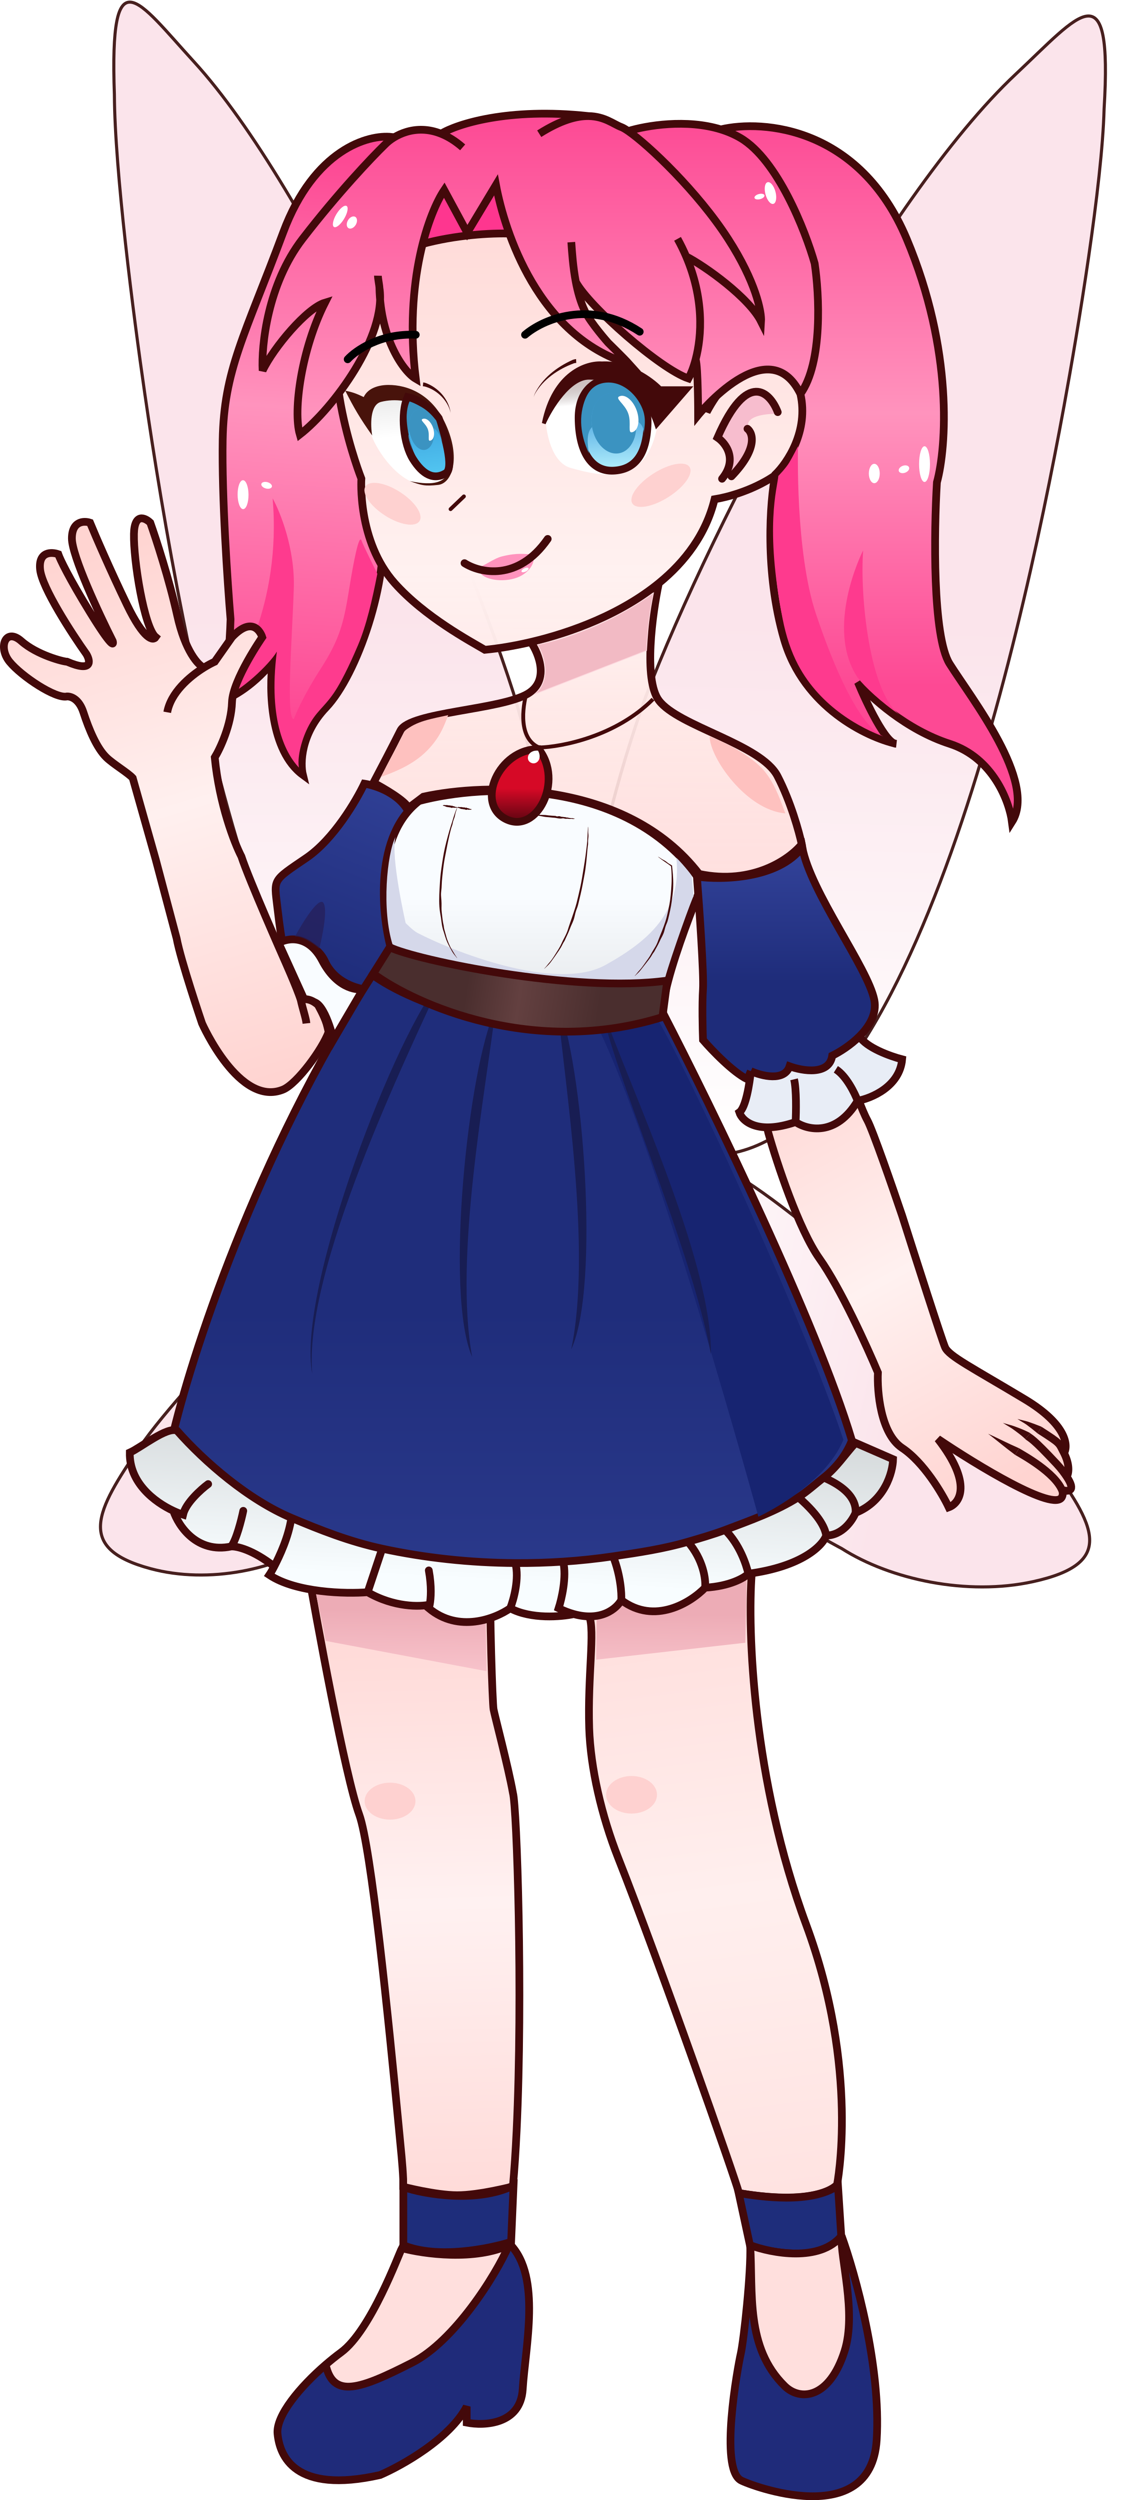 <svg width="1459" height="3234" viewBox="0 0 1459 3234" fill="none" xmlns="http://www.w3.org/2000/svg">
<path d="M251.147 79.9C400.95 243.588 589.875 663.237 664.74 896.463C720.317 1081.53 798.411 1459.72 592.313 1485.94C356.893 1508.02 234.493 833.806 187.238 507.717C172.717 407.512 148.513 220.145 148.083 122.521C141.62 -59.737 177.902 -0.134 251.147 79.9Z" fill="url(#paint0_linear_2699_384)" stroke="#471F1E" stroke-width="4"/>
<path d="M181.163 1871.46C241.074 1784.43 448.54 1575.77 546.978 1512.13C579.216 1491.29 656.948 1469.61 676.457 1618.59C686.735 1697.07 674.401 1756.79 638.077 1801.14C638.077 1801.14 577.897 1873.92 536.447 1910.24C491.459 1949.66 416.834 1991.44 416.834 1991.44C359.684 2030.31 270.393 2049.4 194.651 2028.98C98.291 2003.02 123.552 1955.15 181.163 1871.46Z" fill="url(#paint1_linear_2699_384)" stroke="#471F1E" stroke-width="4"/>
<path d="M1315.01 95.86C1144.1 255.95 924.087 671.015 835.499 902.41C769.484 1086.12 674.247 1462.36 904.115 1493.48C1166.85 1521.16 1317.83 849.997 1377.5 525.102C1395.83 425.264 1426.82 238.515 1429.35 140.922C1440.39 -41.142 1398.58 17.585 1315.01 95.86Z" fill="url(#paint2_linear_2699_384)" stroke="#471F1E" stroke-width="4"/>
<path d="M1355.7 1888.69C1290.55 1800.26 1062.97 1586.71 954.254 1520.74C918.648 1499.14 832.198 1475.62 807.263 1624.1C794.128 1702.32 806.665 1762.32 846.346 1807.53C846.346 1807.53 912.103 1881.72 957.683 1919.02C1007.15 1959.5 1089.71 2003.05 1089.71 2003.05C1152.79 2043.26 1252.21 2064.47 1337.32 2045.86C1445.6 2022.19 1418.36 1973.74 1355.7 1888.69Z" fill="url(#paint3_linear_2699_384)" stroke="#471F1E" stroke-width="4"/>
<path d="M366.639 300.602C406.76 193.089 477.129 173.525 507.298 177.182L525.321 354.279C512 436.559 487.238 616.008 494.76 675.563C504.164 750.006 462.632 872.642 421.884 915.349C389.285 949.515 388.45 987.573 392.106 1002.33C349.478 970.986 348.224 891.841 352.926 856.186C325.342 890.352 294.938 904.901 283.184 907.905C293.527 890.352 297.68 829.282 298.464 800.941C294.546 754.055 287.023 642.102 288.277 569.382C289.844 478.483 316.487 434.992 366.639 300.602Z" fill="url(#paint4_linear_2699_384)" stroke="#43090A" stroke-width="10"/>
<g filter="url(#filter0_f_2699_384)">
<path d="M352.926 644.597C364.837 783.14 305.518 874.98 290.629 900.84C311.003 894.571 348.225 860.092 358.412 842.852C346.658 934.535 371.342 976.459 387.014 992.915C384.806 981.875 388.973 960.003 398.376 941.196C408.833 920.282 418.924 915.682 432.072 896.53C444.787 878.008 458.885 845.306 463.417 834.624C474.387 808.765 481.832 776.245 488.492 742.157C488.492 742.157 469.686 704.544 468.118 699.45C464.931 689.092 457.696 726.642 452.054 761.748C445.002 805.63 439.908 826.788 414.832 865.577C394.772 896.608 383.488 921.606 380.353 930.225C369.774 929.834 378.394 824.045 380.353 760.572C381.92 709.794 362.722 662.098 352.926 644.597Z" fill="#FE3B8E"/>
</g>
<path d="M1060.92 1628.04C1033.97 1590.11 1005.55 1503.83 994.709 1465.44L983.738 1417.64L1101.28 1393.74C1105.59 1406.93 1115.93 1436.44 1122.83 1448.98C1129.73 1461.52 1155.74 1536.48 1167.89 1572.4C1184.74 1625.42 1219.45 1733.75 1223.53 1742.84C1228.62 1754.2 1258 1768.7 1326.57 1809.84C1381.42 1842.75 1382.99 1870.17 1377.52 1879.58C1384.56 1893.68 1384.14 1904.61 1381.01 1910.14C1393.56 1929.06 1383.23 1929.88 1374.76 1927.19C1376.11 1930.3 1376.23 1933.36 1374.76 1936.39C1365.05 1956.45 1263.62 1894.6 1214.12 1861.16C1259.57 1919.46 1242.46 1944.49 1228.23 1949.71C1219.74 1931.82 1195.79 1891.41 1167.89 1872.92C1139.99 1854.42 1135.37 1800.17 1136.54 1775.36C1122.57 1742.05 1087.88 1665.96 1060.92 1628.04Z" fill="url(#paint5_linear_2699_384)"/>
<path d="M1316.78 1877.62C1325.4 1882.71 1364.92 1904.52 1374.76 1927.19M1374.76 1927.19C1376.11 1930.3 1376.23 1933.36 1374.76 1936.39C1365.05 1956.45 1263.62 1894.6 1214.12 1861.16C1259.57 1919.46 1242.46 1944.49 1228.23 1949.71C1219.74 1931.82 1195.79 1891.41 1167.89 1872.92C1139.99 1854.42 1135.37 1800.17 1136.54 1775.36C1122.57 1742.05 1087.88 1665.96 1060.92 1628.04C1033.97 1590.11 1005.55 1503.83 994.709 1465.44L983.738 1417.64L1101.28 1393.74C1105.59 1406.93 1115.93 1436.44 1122.83 1448.98C1129.73 1461.52 1155.74 1536.48 1167.89 1572.4C1184.74 1625.42 1219.45 1733.75 1223.53 1742.84C1228.62 1754.2 1258 1768.7 1326.57 1809.84C1381.42 1842.75 1382.99 1870.17 1377.52 1879.58M1374.76 1927.19C1383.23 1929.88 1393.56 1929.06 1381.01 1910.14M1330.49 1857.64C1334.02 1860.77 1335.97 1859.2 1368.1 1893.68C1374.08 1900.1 1378.07 1905.71 1381.01 1910.14M1381.01 1910.14C1384.14 1904.61 1384.56 1893.68 1377.52 1879.58M1345.77 1849.8C1374.34 1868.23 1370.26 1865.9 1377.52 1879.58" stroke="#43090A" stroke-width="10"/>
<path d="M1279.16 1854.5C1279.78 1854.97 1280.36 1855.43 1280.92 1855.87C1291.48 1863.97 1301.69 1872.65 1312.45 1880.58C1313.02 1881.01 1313.61 1881.46 1314.23 1881.93C1315.93 1879.05 1317.62 1876.18 1319.32 1873.31C1318.62 1873 1317.94 1872.69 1317.28 1872.4C1305.09 1867.11 1293.36 1861.02 1281.18 1855.44C1280.53 1855.14 1279.86 1854.83 1279.16 1854.5Z" fill="#43090A"/>
<path d="M1298.36 1840.4C1298.84 1840.77 1299.36 1841.12 1299.88 1841.46C1303.36 1843.75 1307.12 1845.79 1310.42 1848.01C1315.89 1851.9 1321.64 1856.16 1326.32 1860.42C1326.69 1860.78 1327.08 1861.18 1327.17 1861.38C1329.38 1858.88 1331.59 1856.39 1333.8 1853.89C1332.99 1853.3 1332.39 1852.98 1331.76 1852.64C1325.08 1849.3 1318.81 1846.94 1312.16 1844.54C1308.04 1843.17 1304.06 1842.27 1300.09 1841.01C1299.51 1840.82 1298.92 1840.62 1298.36 1840.4Z" fill="#43090A"/>
<path d="M1317.17 1835.3C1317.59 1835.64 1318.04 1835.95 1318.49 1836.26C1321.88 1838.53 1325.63 1840.5 1328.75 1842.7C1333.21 1845.96 1337.72 1849.51 1341.96 1853.03C1342.35 1853.36 1342.76 1853.71 1343.06 1854C1344.87 1851.2 1346.67 1848.4 1348.48 1845.6C1347.9 1845.32 1347.38 1845.11 1346.85 1844.89C1341.43 1842.7 1336.17 1840.72 1330.66 1838.88C1326.52 1837.6 1322.62 1836.94 1318.7 1835.81C1318.19 1835.66 1317.67 1835.49 1317.17 1835.3Z" fill="#43090A"/>
<path d="M529.464 1051.29C517.553 1026.22 485.749 1015.77 471.644 1013.68C461.195 1035.62 432.06 1085.54 396.641 1109.67C352.366 1139.84 354.717 1136.32 359.027 1173.15C362.475 1202.61 364.643 1214.94 365.297 1217.42C378.618 1215.07 408.396 1217.11 420.934 1244.06C433.471 1271.02 462.988 1279.33 476.179 1280.11L508.307 1224.08L529.464 1051.29Z" fill="url(#paint6_linear_2699_384)" stroke="#43090A" stroke-width="10"/>
<path d="M464.985 2347.01C447.118 2298.11 410.392 2099.51 395.242 2011.23L634.637 2028.86C633.723 2087.24 637.52 2203.2 638.947 2211.05C640.514 2219.67 658.015 2285.49 664.023 2319.19C669.154 2336.63 677.173 2580.17 668.781 2756.45C667.562 2782.07 665.995 2806.27 664.023 2828.15C664.023 2828.15 620.299 2839.61 591.714 2839.51C563.73 2839.41 521.972 2828.54 521.972 2828.54V2818.74C521.189 2800.33 518.888 2779.19 516.727 2756.45C502.667 2608.49 480.47 2389.39 464.985 2347.01Z" fill="url(#paint7_linear_2699_384)" stroke="#43090A" stroke-width="10" stroke-linecap="round"/>
<path d="M664.806 2826.97C618.102 2849.85 549.222 2838.46 522.188 2828.93V2904.16C566.07 2922.34 633.461 2908.86 661.671 2899.85L664.806 2826.97Z" fill="#1E2D7B" stroke="#43090A" stroke-width="10" stroke-linecap="round"/>
<path d="M520.345 2907.93C516.427 2914.98 480.381 3014.11 441.592 3042.71C435.052 3047.53 428.301 3052.92 421.609 3058.69C431.404 3102.87 465.884 3090.51 533.667 3056.03C587.893 3028.45 641.428 2944.2 658.929 2903.98C660.307 2903.98 660.695 2903.72 660.722 2903.46C660.647 2903.38 660.572 2903.31 660.496 2903.23C616.104 2924.95 547.217 2915.45 520.345 2907.93Z" fill="#FFDFDD"/>
<path d="M359.312 3148.11C362.054 3176.32 380.861 3226.47 492.135 3201.39C520.345 3189.25 582.251 3154.53 604.192 3112.85V3133.61C627.178 3138.18 673.856 3135.96 676.677 3090.51C680.127 3034.92 700.739 2945.46 660.722 2903.46C660.695 2903.72 660.307 2903.98 658.929 2903.98C641.428 2944.2 587.893 3028.45 533.667 3056.03C465.884 3090.51 431.404 3102.87 421.609 3058.69C388.606 3087.12 357.031 3124.65 359.312 3148.11Z" fill="#1F2B7A"/>
<path d="M421.609 3058.69C428.301 3052.92 435.052 3047.53 441.592 3042.71C480.381 3014.11 516.427 2914.98 520.345 2907.93C547.217 2915.45 616.104 2924.95 660.496 2903.23M421.609 3058.69C388.606 3087.12 357.031 3124.65 359.312 3148.11C362.054 3176.32 380.861 3226.47 492.135 3201.39C520.345 3189.25 582.251 3154.53 604.192 3112.85V3133.61C627.178 3138.18 673.856 3135.96 676.677 3090.51C680.127 3034.92 700.739 2945.46 660.722 2903.46M421.609 3058.69C431.404 3102.87 465.884 3090.51 533.667 3056.03C587.893 3028.45 641.428 2944.2 658.929 2903.98C660.307 2903.98 660.695 2903.72 660.722 2903.46M660.496 2903.23C660.572 2903.31 660.647 2903.38 660.722 2903.46M660.496 2903.23C660.014 2902.73 660.76 2903.09 660.722 2903.46" stroke="#43090A" stroke-width="10" stroke-linecap="round"/>
<path d="M956.703 2836.77C952.785 2820.7 853.658 2538.21 800.372 2403.43C778.653 2348.49 764.401 2286.67 762.759 2235.34C760.609 2168.1 770.419 2108.87 762.759 2090.76L973.159 2035.52C967.674 2108.66 974.099 2301.87 1043.68 2489.62C1113.27 2677.38 1083.65 2825.8 1083.65 2825.8C1083.65 2825.8 1061.71 2854.4 956.703 2836.77Z" fill="url(#paint8_linear_2699_384)" stroke="#43090A" stroke-width="10"/>
<g filter="url(#filter1_f_2699_384)">
<path d="M629.934 2161.68L421.492 2122.5C411.305 2059.42 392.496 2027.29 415.224 1968.91L627.975 2054.32L629.934 2161.68Z" fill="url(#paint9_linear_2699_384)"/>
<path d="M964.931 2124.85L771.769 2146.79C772.547 2089.6 771.515 2052.26 782.348 1968.91L968.065 1972.44L964.931 2124.85Z" fill="url(#paint10_linear_2699_384)"/>
</g>
<path d="M542.562 1036.07C484.574 1080.26 493.847 1180.91 505.732 1225.7C556.537 1248.17 699.521 1288.23 865.021 1268.8C875.757 1228.12 896.773 1173.4 909.295 1143.42C816.515 1004.25 626.148 1013.87 542.562 1036.07Z" fill="url(#paint11_linear_2699_384)"/>
<path d="M1102.85 1863.18C1057.09 1710.53 920.788 1431.01 858.36 1310.33C676.874 1357.67 531.975 1297.14 482.212 1260.97C331.708 1493.33 246.544 1756.3 222.062 1863.18C330.202 2005.17 559.149 2037.53 660.105 2035.96C965.089 2029.38 1082.34 1918.03 1102.85 1863.18Z" fill="url(#paint12_linear_2699_384)"/>
<path d="M858.36 1310.33C857.701 1301.11 860.415 1286.25 865.021 1268.8C699.521 1288.23 556.537 1248.17 505.732 1225.7C497.722 1237.36 489.882 1249.12 482.212 1260.97C531.975 1297.14 676.874 1357.67 858.36 1310.33Z" fill="url(#paint13_linear_2699_384)"/>
<path d="M505.732 1225.7C493.847 1180.91 484.574 1080.26 542.562 1036.07C626.148 1013.87 816.515 1004.25 909.295 1143.42C896.773 1173.4 875.757 1228.12 865.021 1268.8M505.732 1225.7C556.537 1248.17 699.521 1288.23 865.021 1268.8M505.732 1225.7C497.722 1237.36 489.882 1249.12 482.212 1260.97M858.36 1310.33C920.788 1431.01 1057.09 1710.53 1102.85 1863.18C1082.34 1918.03 965.089 2029.38 660.105 2035.96C559.149 2037.53 330.202 2005.17 222.062 1863.18C246.544 1756.3 331.708 1493.33 482.212 1260.97M858.36 1310.33C857.701 1301.11 860.415 1286.25 865.021 1268.8M858.36 1310.33C676.874 1357.67 531.975 1297.14 482.212 1260.97" stroke="#43090A" stroke-width="10"/>
<path d="M417.182 1242.54C399.316 1208.37 372.124 1213.15 360.762 1219.82L397.2 1300.14C412.559 1283.21 426.586 1322.86 431.679 1344.8L470.076 1279.37C459.889 1281.33 435.049 1276.71 417.182 1242.54Z" fill="#F9FCFF" stroke="#43090A" stroke-width="10"/>
<path d="M312.483 1107.85C322.279 1137.76 366.945 1238.72 366.945 1238.72C366.945 1238.72 384.625 1278.21 389.364 1293.43C389.364 1293.43 399.16 1288.73 411.61 1299.84C411.61 1299.84 419.642 1313.91 422.668 1323.74C423.996 1328.05 425.411 1334.96 425.411 1334.96C417.27 1357.16 385.098 1401.06 366.945 1409.15C309.898 1433.29 261.547 1323.74 261.547 1323.74C261.547 1323.74 233.86 1242.24 228.636 1213.64L201.601 1111.77L171.823 1006.37C165.816 999.714 146.443 988.213 137.736 979.732C125.279 967.598 115.331 944.016 107.958 921.352C102.56 904.758 92.547 900.709 86.801 900.84C72.304 904.366 27.638 874.727 12.357 855.92C-2.923 837.114 7.264 811.254 27.638 829.277C48.012 847.301 82.099 855.92 86.801 855.92C119.713 870.025 117.231 855.267 111.877 846.125C92.939 819.482 54.438 760.319 51.93 736.81C49.422 713.302 66.558 713.694 75.438 716.828C77.659 723.228 88.995 747.233 116.578 792.055C144.162 836.878 147.662 835.546 145.964 829.277C128.333 794.406 93.07 719.022 93.07 696.454C93.07 673.886 108.742 673.468 116.578 676.08C123.37 692.536 142.438 736.81 164.379 782.26C186.32 827.71 198.336 829.147 201.601 824.184C186.713 812.038 172.608 724.664 173.391 690.577C174.018 663.307 187.758 669.55 194.549 676.08C201.863 696.585 219.076 749.27 229.42 795.974C239.764 842.677 256.716 860.511 263.899 863.59C269.178 860.307 274.059 857.721 278.004 855.92L300.337 824.184C330.115 792.839 339.518 824.184 339.518 824.184C339.518 824.184 301.278 879.272 300.337 908.423C299.397 937.573 285.057 968.108 278.004 979.732C283.96 1040.54 303.472 1090.48 312.483 1107.85Z" fill="url(#paint14_linear_2699_384)"/>
<path d="M396.722 1323.74C395.932 1316.36 392.041 1305.58 389.364 1293.43M216.49 921.352C221.142 895.89 245.061 875.304 263.899 863.59M263.899 863.59C269.178 860.307 274.059 857.721 278.004 855.92L300.337 824.184C330.115 792.839 339.518 824.184 339.518 824.184C339.518 824.184 301.278 879.272 300.337 908.423C299.397 937.573 285.057 968.108 278.004 979.732C283.96 1040.54 303.472 1090.48 312.483 1107.85C322.279 1137.76 366.945 1238.72 366.945 1238.72C366.945 1238.72 384.625 1278.21 389.364 1293.43M263.899 863.59C256.716 860.511 239.764 842.677 229.42 795.974C219.076 749.27 201.863 696.585 194.549 676.08C187.758 669.55 174.018 663.307 173.391 690.577C172.608 724.664 186.713 812.038 201.601 824.184C198.336 829.147 186.32 827.71 164.379 782.26C142.438 736.81 123.37 692.536 116.578 676.08C108.742 673.468 93.07 673.886 93.07 696.454C93.07 719.022 128.333 794.406 145.964 829.277C147.662 835.546 144.162 836.878 116.578 792.055C88.995 747.233 77.659 723.228 75.438 716.828C66.558 713.694 49.422 713.302 51.93 736.81C54.438 760.319 92.939 819.482 111.877 846.125C117.231 855.267 119.713 870.025 86.801 855.92C82.099 855.92 48.012 847.301 27.638 829.277C7.264 811.254 -2.923 837.114 12.357 855.92C27.638 874.727 72.304 904.366 86.801 900.84C92.547 900.709 102.56 904.758 107.958 921.352C115.331 944.016 125.279 967.598 137.736 979.732C146.443 988.213 165.816 999.714 171.823 1006.37L201.601 1111.77L228.636 1213.64C233.86 1242.24 261.547 1323.74 261.547 1323.74C261.547 1323.74 309.898 1433.29 366.945 1409.15C385.098 1401.06 417.27 1357.16 425.411 1334.96C425.411 1334.96 423.996 1328.05 422.668 1323.74C419.642 1313.91 411.61 1299.84 411.61 1299.84C399.16 1288.73 389.364 1293.43 389.364 1293.43" stroke="#43090A" stroke-width="10"/>
<g filter="url(#filter2_f_2699_384)">
<path d="M950.825 1313.22C924.181 1316.94 994.317 1370.62 1022.53 1375.71C1047.21 1382.37 1063.28 1378.45 1064.84 1362.39C1070.59 1340.97 1077.07 1308.29 1063.27 1302.65C1049.48 1297 1023.31 1332.95 1011.95 1351.62C990.946 1324.67 977.469 1309.51 950.825 1313.22Z" fill="#171F6A"/>
</g>
<g filter="url(#filter3_f_2699_384)">
<path d="M1042.51 1312.57C1050.35 1300.88 1070.33 1300.9 1070.33 1316.88C1070.33 1332.87 1064.45 1355.79 1065.63 1361.22" stroke="#1C174C" stroke-opacity="0.47" stroke-width="3" stroke-linecap="round"/>
</g>
<rect x="525.322" y="226.145" width="173.179" height="117.543" fill="#FE368F"/>
<path d="M447.829 382.877C479.174 313.605 606.8 300.205 662.568 302.164C909.878 282.731 933.83 447.917 914.892 532.94C975.231 420.099 1060.65 481.221 1046.54 554.881C1035.26 613.809 960.865 640.034 925.079 645.781C914 690.822 887.081 726.472 852.927 754.312C844.557 793.62 832.84 878.977 852.927 905.933C878.035 939.629 984.999 962.354 1006.55 1003.89C1023.79 1037.11 1034.63 1076.5 1037.89 1092.04C1022.61 1110.98 974.655 1145.17 905.07 1130.44C810.722 1008.2 627.8 1012.9 548.132 1030.53L528.933 1045.03C524.545 1035.62 496.805 1019.43 483.484 1012.51C491.059 998.139 508.638 964.548 518.355 945.114C530.501 920.822 648.043 918.471 683.306 897.314C711.516 880.388 697.672 845.682 687.224 830.445C664.961 835.669 644.506 838.911 627.697 840.509C608.89 829.408 549.919 798.009 510.938 754.312C462.353 699.85 467.811 619.13 467.811 619.13C467.811 619.13 408.649 469.467 447.829 382.877Z" fill="url(#paint15_linear_2699_384)"/>
<path d="M852.927 754.312C887.081 726.472 914 690.822 925.079 645.781C960.865 640.034 1035.26 613.809 1046.54 554.881C1060.65 481.221 975.231 420.099 914.892 532.94C933.83 447.917 909.878 282.731 662.568 302.164C606.8 300.205 479.174 313.605 447.829 382.877C408.649 469.467 467.811 619.13 467.811 619.13C467.811 619.13 462.353 699.85 510.938 754.312C549.919 798.009 608.89 829.408 627.697 840.509C644.506 838.911 664.961 835.669 687.224 830.445M852.927 754.312C844.557 793.62 832.84 878.977 852.927 905.933C878.035 939.629 984.999 962.354 1006.55 1003.89C1023.79 1037.11 1034.63 1076.5 1037.89 1092.04C1022.61 1110.98 974.655 1145.17 905.07 1130.44C810.722 1008.2 627.8 1012.9 548.132 1030.53L528.933 1045.03C524.545 1035.62 496.805 1019.43 483.484 1012.51C491.059 998.139 508.638 964.548 518.355 945.114C530.501 920.822 648.043 918.471 683.306 897.314C711.516 880.388 697.672 845.682 687.224 830.445M852.927 754.312C804.1 794.111 740.486 817.948 687.224 830.445" stroke="#43090A" stroke-width="10"/>
<g filter="url(#filter4_f_2699_384)">
<path d="M552.746 971.09C534.403 989.662 510.176 998.725 493.23 1004.94C497.086 997.34 502.695 985.835 510.1 972.637C515.142 963.65 518.773 955.061 524.077 945.559C538.579 932.71 558.927 929.805 580.238 925C574.946 938.771 569.659 953.965 552.746 971.09Z" fill="#FEC1BF"/>
</g>
<g filter="url(#filter5_f_2699_384)">
<path d="M1016.65 1052.08C965.802 1047.79 918.698 979.7 918.697 952.559C935.669 958.749 967.209 974.443 985.615 993.033C1002.59 1010.18 1011.32 1038.27 1016.65 1052.08Z" fill="#FEC1BF"/>
</g>
<g filter="url(#filter6_f_2699_384)">
<path d="M690.72 721.727C692.225 729.011 683.251 744.859 662.232 749.201C641.214 753.543 622.532 746.482 621.027 739.198C627.68 740.592 637.428 744 658.301 740.022C679.473 732.881 683.013 727.09 690.72 721.727Z" fill="#FF93BD"/>
</g>
<g filter="url(#filter7_f_2699_384)">
<ellipse cx="679.694" cy="737.218" rx="4.995" ry="2.271" transform="rotate(-26.061 679.694 737.218)" fill="white"/>
</g>
<g filter="url(#filter8_f_2699_384)">
<path d="M686.841 716.766C681.804 720.56 674.133 730.37 653.317 735.223C632.945 737.615 628.851 735.285 619.89 733.07C625.98 733.163 638.412 722.488 650.143 719.624C670.948 714.546 679.131 717.083 686.841 716.766Z" fill="#FF93BD"/>
</g>
<path d="M601.332 728.444C621.184 741.113 670.525 752.579 709.079 697.099" stroke="#43090A" stroke-width="10" stroke-linecap="round"/>
<path d="M604.86 300.981L575.055 245.854C556.248 273.803 522.552 361.751 538.225 489.951C523.912 481.592 497.354 445.5 492.078 387.856C490.024 449.235 428.014 531.108 388.162 562.043C379.15 531.09 390.306 451.67 420.71 391.489C397.201 398.541 354.345 449.333 339.969 479.372C338.272 447.113 346.238 367.863 391.688 308.935C437.138 250.007 481.675 203.147 498.263 187.083C509.891 175.042 537.687 159.645 571.034 172.977C591.181 160.647 657.57 138.822 761.947 150.171C782.691 150.468 794.532 160.763 804.263 164.358C806.392 165.144 809.456 166.912 813.274 169.54C836.996 162.225 888.805 153.71 933.168 167.389C988.021 154.363 1112.93 164.436 1173.74 308.935C1234.55 453.434 1225.2 579.152 1212.92 623.949C1209.13 687.422 1207.12 823.223 1229.38 858.643C1257.19 902.917 1343 1011.45 1310.09 1063.17C1306.69 1037.05 1285.8 980.26 1229.38 962.08C1172.95 943.9 1126.72 901.48 1110.66 882.543C1120.92 907.351 1143.67 955.371 1157.34 961.444C1158.26 961.672 1159.15 961.884 1160.03 962.08C1159.18 962.08 1158.28 961.861 1157.34 961.444C1118.53 951.769 1039.86 912.646 1015.06 826.906C989.667 739.141 996.902 648.241 1003.69 613.762C1019.1 599.004 1047.18 557.498 1036.21 509.541C994.839 424.91 903.782 536.968 903.782 536.968C903.782 536.968 903.782 474.67 900.563 464.875C897.823 475.228 894.46 483.604 891.244 489.559C854.885 477.334 762.731 396.7 745.436 364.572C747.976 377.869 751.679 391.193 757.246 402.577C764.799 418.023 787.293 443.325 787.293 443.325C787.293 443.325 807.981 463.522 814.45 470.752C696.907 435.097 653.416 300.185 642.054 239.193L604.86 300.981Z" fill="url(#paint16_linear_2699_384)"/>
<path d="M489.277 356.618C489.202 360.097 491.135 369.09 491.208 372.408M491.208 372.408C492.665 439.045 522.674 480.869 538.225 489.951C522.552 361.751 556.248 273.803 575.055 245.854L604.86 300.981L642.054 239.193C653.416 300.185 696.907 435.097 814.45 470.752C807.981 463.522 787.293 443.325 787.293 443.325C787.293 443.325 764.799 418.023 757.246 402.577C751.679 391.193 747.976 377.869 745.436 364.572M491.208 372.408C500.937 434.663 431.467 528.428 388.162 562.043C379.15 531.09 390.306 451.67 420.71 391.489C397.201 398.541 354.345 449.333 339.969 479.372C338.272 447.113 346.238 367.863 391.688 308.935C437.138 250.007 481.675 203.147 498.263 187.083C509.891 175.042 537.687 159.645 571.034 172.977M598.955 190.609C589.384 182.234 580.008 176.565 571.034 172.977M739.614 313.245C740.538 326.413 741.786 345.466 745.436 364.572M745.436 364.572C762.731 396.7 854.885 477.334 891.244 489.559C894.46 483.604 897.823 475.228 900.563 464.875M877.139 308.935C881.368 316.6 885.053 324.186 888.245 331.66M888.245 331.66C913.015 344.328 969.92 385.181 985.278 415.899C986.062 403.491 978.618 364.729 942.571 308.935C903.168 247.945 839.886 187.854 813.274 169.54M888.245 331.66C911.36 385.771 908.715 434.073 900.563 464.875M698.083 172.977C726.161 155.261 746.517 149.95 761.947 150.171M571.034 172.977C591.181 160.647 657.57 138.822 761.947 150.171M761.947 150.171C782.691 150.468 794.532 160.763 804.263 164.358C806.392 165.144 809.456 166.912 813.274 169.54M813.274 169.54C836.996 162.225 888.805 153.71 933.168 167.389M1036.21 509.541C1065.36 469.106 1060.64 380.114 1054.63 340.672C1042.61 298.356 1006.59 206.673 958.635 178.463C950.635 173.757 942.051 170.128 933.168 167.389M1036.21 509.541C994.839 424.91 903.782 536.968 903.782 536.968C903.782 536.968 903.782 474.67 900.563 464.875M1036.21 509.541C1047.18 557.498 1019.1 599.004 1003.69 613.762C996.902 648.241 989.667 739.141 1015.06 826.906C1040.45 914.671 1122.28 953.591 1160.03 962.08C1146.86 962.08 1121.63 909.055 1110.66 882.543C1126.72 901.48 1172.95 943.9 1229.38 962.08C1285.8 980.26 1306.69 1037.05 1310.09 1063.17C1343 1011.45 1257.19 902.917 1229.38 858.643C1207.12 823.223 1209.13 687.422 1212.92 623.949C1225.2 579.152 1234.55 453.434 1173.74 308.935C1112.93 164.436 988.021 154.363 933.168 167.389" stroke="#43090A" stroke-width="10"/>
<g filter="url(#filter9_f_2699_384)">
<path d="M1110.35 876.548C1067.64 812.683 1115.44 715.514 1117.4 711.988C1113.09 771.543 1125.57 894.963 1164.36 924.348C1141.24 908.676 1119.23 888.171 1110.35 876.548Z" fill="#FE3A8E"/>
</g>
<g filter="url(#filter10_f_2699_384)">
<path d="M1056.33 794.098C1029.23 713.339 1033.11 577.206 1033.11 577.206C1033.11 577.206 1026.45 590.528 1021.74 598.364C1017.34 605.699 1007.64 615.603 1007.64 615.603C1006.07 632.451 990.007 681.427 1013.12 800.145C1017.69 823.622 1024.34 842.989 1033.1 859.7C1062.49 915.729 1117.34 943.155 1143.59 952.559C1111.46 938.062 1078.8 861.073 1056.33 794.098Z" fill="#FE3A8E"/>
</g>
<path d="M1107.56 1866.35L1156.15 1887.51C1155.76 1904.36 1145.49 1941.82 1107.56 1956.86C1103.65 1966.53 1090.56 1985.93 1069.56 1986.25C1065.25 1998.79 1039.08 2026.21 968.863 2035.62C963.639 2040.84 945.12 2051.76 912.835 2053.64C894.681 2072.58 847.559 2102.3 804.304 2069.7C798.174 2080.96 778.14 2097.6 742.79 2087.82C726.595 2091.32 687.466 2094.7 660.51 2080.28C641.442 2093.73 593.667 2112.57 555.113 2080.28C555.5 2079.17 555.917 2077.6 556.302 2075.58C543.759 2078.45 510.134 2079.26 475.968 2059.52C448.019 2061.74 383.423 2060.38 348.63 2037.18C350.323 2034.67 352.538 2030.95 354.979 2026.21C327.147 2004.37 306.238 1999.87 299.262 2000.35C254.688 2009.76 230.799 1973.54 224.426 1954.25C200.069 1942.9 167.214 1917.95 168.006 1878.89C182.373 1872.49 215.95 1845.16 229.114 1850.49C265.15 1891.32 321.581 1939.88 377.218 1963.33C414.356 1978.98 452.2 1994.01 494.774 2003.2C549.916 2015.11 608.417 2021.44 667.17 2021.81C687.819 2021.93 708.5 2021.33 729.076 2019.97C750.794 2018.53 772.396 2016.25 793.725 2013.11C826.981 2008.22 859.166 2003.43 890.488 1994.28C906.108 1989.72 923.765 1984.65 938.68 1979C971.833 1966.44 1005.02 1954.77 1033.5 1936.68C1044.64 1929.61 1056.15 1919.16 1066.41 1911.22C1082.99 1898.37 1093.65 1881.51 1107.56 1866.35Z" fill="url(#paint17_linear_2699_384)"/>
<path d="M1107.56 1956.86C1145.49 1941.82 1155.76 1904.36 1156.15 1887.51L1107.56 1866.35C1093.65 1881.51 1082.99 1898.37 1066.41 1911.22M1107.56 1956.86C1103.65 1966.53 1090.56 1985.93 1069.56 1986.25M1107.56 1956.86C1108.48 1947.63 1105.28 1927.87 1066.41 1911.22M1069.56 1986.25C1065.25 1998.79 1039.08 2026.21 968.863 2035.62M1069.56 1986.25C1068.51 1978.45 1062.96 1962.28 1033.5 1936.68M968.863 2035.62C963.639 2040.84 945.12 2051.76 912.835 2053.64M968.863 2035.62C966.12 2023.95 957.8 1998.06 938.68 1979M912.835 2053.64C894.681 2072.58 847.559 2102.3 804.304 2069.7M912.835 2053.64C913.879 2042.78 910.548 2017.45 890.488 1994.28M804.304 2069.7C798.174 2080.96 778.14 2097.6 742.79 2087.82M804.304 2069.7C804.826 2061.1 803.441 2037.74 793.725 2013.11M742.79 2087.82C736.714 2086.14 730.187 2083.68 723.199 2080.28C727.117 2068.28 733.778 2039.42 729.076 2019.97M742.79 2087.82C726.595 2091.32 687.466 2094.7 660.51 2080.28M660.51 2080.28C641.442 2093.73 593.667 2112.57 555.113 2080.28C555.5 2079.17 555.917 2077.6 556.302 2075.58M660.51 2080.28C664.95 2069.12 672.499 2041.79 667.17 2021.81M555.113 2031.31C558.887 2051.94 557.865 2067.38 556.302 2075.58M556.302 2075.58C543.759 2078.45 510.134 2079.26 475.968 2059.52M475.968 2059.52C448.019 2061.74 383.423 2060.38 348.63 2037.18C350.323 2034.67 352.538 2030.95 354.979 2026.21M475.968 2059.52L494.774 2003.2M377.218 1963.33C321.581 1939.88 265.15 1891.32 229.114 1850.49C215.95 1845.16 182.373 1872.49 168.006 1878.89C167.214 1917.95 200.069 1942.9 224.426 1954.25M377.218 1963.33C373.503 1988.39 361.956 2012.68 354.979 2026.21M377.218 1963.33C414.356 1978.98 452.2 1994.01 494.774 2003.2M269.485 1919.64C260.081 1926.56 240.412 1944.17 236.965 1959.21C233.27 1958.04 228.998 1956.38 224.426 1954.25M224.426 1954.25C230.799 1973.54 254.688 2009.76 299.262 2000.35M314.934 1954.25C312.453 1966.22 305.844 1992.2 299.262 2000.35M299.262 2000.35C306.238 1999.87 327.147 2004.37 354.979 2026.21M494.774 2003.2C549.916 2015.11 608.417 2021.44 667.17 2021.81M667.17 2021.81C687.819 2021.93 708.5 2021.33 729.076 2019.97M729.076 2019.97C750.794 2018.53 772.396 2016.25 793.725 2013.11M793.725 2013.11C826.981 2008.22 859.166 2003.43 890.488 1994.28M890.488 1994.28C906.108 1989.72 923.765 1984.65 938.68 1979M938.68 1979C971.833 1966.44 1005.02 1954.77 1033.5 1936.68M1033.5 1936.68C1044.64 1929.61 1056.15 1919.16 1066.41 1911.22" stroke="#43090A" stroke-width="10" stroke-linecap="round"/>
<path d="M1084.82 2826.97C1050.03 2851.11 985.304 2841.47 956.311 2836.77L971.199 2905.72C1002.15 2914.87 1069.07 2925.24 1089.13 2893.58L1084.82 2826.97Z" fill="#1E2D7B" stroke="#43090A" stroke-width="10"/>
<path d="M971.193 2904.16C974.981 2965.67 964.837 3036.33 1015.86 3086.35C1035.84 3105.94 1073.72 3103.01 1093.43 3040.9C1109.11 2991.53 1087.66 2920.22 1089.47 2892.01C1061.54 2926.49 998.98 2914.48 971.193 2904.16Z" fill="#FFDFDD"/>
<path d="M971.193 2904.16C972.499 2939.29 962.965 3026.79 959 3044.43C954.822 3063 931.239 3192.42 959 3208.2C970.026 3214.47 1127.48 3274.42 1134.92 3156.09C1140.88 3061.43 1107.1 2940.6 1089.47 2892.01C1087.66 2920.22 1109.11 2991.53 1093.43 3040.9C1073.72 3103.01 1035.84 3105.94 1015.86 3086.35C964.837 3036.33 974.981 2965.67 971.193 2904.16Z" fill="#1F2B7A"/>
<path d="M971.193 2904.16C972.499 2939.29 962.965 3026.79 959 3044.43C954.822 3063 931.239 3192.42 959 3208.2C970.026 3214.47 1127.48 3274.42 1134.92 3156.09C1140.88 3061.43 1107.1 2940.6 1089.47 2892.01M971.193 2904.16C974.981 2965.67 964.837 3036.33 1015.86 3086.35C1035.84 3105.94 1073.72 3103.01 1093.43 3040.9C1109.11 2991.53 1087.66 2920.22 1089.47 2892.01M971.193 2904.16C998.98 2914.48 1061.54 2926.49 1089.47 2892.01" stroke="#43090A" stroke-width="10"/>
<g filter="url(#filter11_f_2699_384)">
<path d="M981.779 1961.86C981.779 1961.86 851.307 1484.63 773.729 1328.3L849.348 1314.98C886.178 1375.71 1038.98 1703.66 1091.88 1862.34C1066.41 1923.46 981.779 1961.86 981.779 1961.86Z" fill="#172471"/>
</g>
<g filter="url(#filter12_f_2699_384)">
<path d="M784.262 1247.98C719.67 1284.02 584.928 1229.79 540.683 1206.84C534.513 1203.64 525.138 1193.91 525.138 1193.91C525.138 1193.91 505.5 1108.2 511.949 1082.64C500.982 1104.58 493.931 1176.67 508.428 1222.51C576.845 1261.14 762.256 1281.67 860.664 1265.61C869.059 1236.26 896.943 1158.23 897.886 1159.43L895.535 1133.18C895.509 1131.57 879.306 1112.41 875.553 1109.67C883.389 1180.2 838.331 1217.81 784.262 1247.98Z" fill="#D5D8EA"/>
</g>
<path d="M583.822 1042.4C584.205 1042.65 584.648 1041.82 585.132 1042.01C585.616 1042.2 585.627 1042.68 586.215 1042.65C586.803 1042.63 587.333 1043.02 587.614 1042.87C587.896 1042.71 587.844 1043.29 588.224 1043.21C588.604 1043.13 588.813 1043.24 589.105 1043.47C589.396 1043.7 590.349 1043.99 590.734 1043.81C591.12 1043.63 591.469 1044.08 591.699 1044.21C591.771 1044.25 591.825 1044.3 591.865 1044.35C591.882 1044.37 591.886 1044.41 591.881 1044.44C591.881 1044.44 591.881 1044.44 591.881 1044.44C591.874 1044.49 591.854 1044.53 591.829 1044.54C591.704 1044.55 591.514 1044.6 591.278 1044.73C590.838 1044.99 590.842 1044.64 590.284 1044.73C589.725 1044.81 589.36 1045.08 588.757 1044.79C588.154 1044.5 587.891 1045.34 587.067 1044.73C586.242 1044.12 586.025 1045.01 585.121 1045.01C584.217 1045.01 583.164 1044.36 582.623 1044.32C582.082 1044.29 581.349 1044.3 580.607 1044.08C579.864 1043.85 578.887 1044.02 578.078 1043.7C577.269 1043.37 576.122 1042.94 575.599 1042.69C575.077 1042.43 574.949 1042.38 574.408 1042.41C574.096 1042.43 573.688 1042.32 573.367 1042.04C573.206 1041.9 573.268 1041.74 573.457 1041.69C573.734 1041.61 573.937 1041.72 574.1 1041.53C574.424 1041.16 574.559 1041.02 574.866 1041.3C575.173 1041.59 575.406 1041.07 575.595 1041.16C575.784 1041.25 575.738 1041.57 576.776 1041.46C577.814 1041.35 578.374 1041.37 578.762 1041.36C579.151 1041.35 579.908 1041.74 580.542 1041.72C581.176 1041.71 582.424 1041.97 582.955 1041.88C583.485 1041.79 583.438 1042.14 583.822 1042.4ZM602.433 1044.94C602.816 1045.2 603.259 1044.37 603.743 1044.56C604.227 1044.75 604.238 1045.22 604.826 1045.2C605.414 1045.17 605.944 1045.57 606.225 1045.41C606.507 1045.26 606.455 1045.84 606.835 1045.76C607.215 1045.68 607.424 1045.79 607.716 1046.02C608.007 1046.25 608.96 1046.54 609.345 1046.36C609.731 1046.18 610.08 1046.63 610.31 1046.76C610.382 1046.8 610.436 1046.85 610.476 1046.9C610.493 1046.92 610.497 1046.95 610.492 1046.99C610.492 1046.99 610.492 1046.99 610.492 1046.99C610.485 1047.04 610.465 1047.08 610.44 1047.08C610.315 1047.09 610.125 1047.14 609.889 1047.28C609.449 1047.53 609.453 1047.19 608.895 1047.27C608.336 1047.36 607.971 1047.63 607.368 1047.34C606.764 1047.05 606.502 1047.89 605.678 1047.28C604.853 1046.67 604.636 1047.56 603.732 1047.55C602.828 1047.55 601.775 1046.9 601.234 1046.87C600.693 1046.84 599.96 1046.84 599.218 1046.62C598.475 1046.4 597.498 1046.57 596.689 1046.24C595.88 1045.92 594.733 1045.49 594.21 1045.23C593.688 1044.98 593.56 1044.92 593.019 1044.96C592.707 1044.98 592.299 1044.86 591.978 1044.59C591.817 1044.44 591.879 1044.29 592.068 1044.23C592.345 1044.16 592.548 1044.26 592.71 1044.08C593.034 1043.71 593.17 1043.57 593.477 1043.85C593.783 1044.13 594.017 1043.62 594.206 1043.71C594.395 1043.8 594.349 1044.11 595.387 1044.01C596.425 1043.9 596.985 1043.91 597.373 1043.91C597.762 1043.9 598.519 1044.28 599.153 1044.27C599.787 1044.26 601.035 1044.52 601.566 1044.43C602.096 1044.33 602.049 1044.69 602.433 1044.94ZM570.984 1155.04C570.692 1159.49 571.558 1162.99 571.609 1168.37C571.71 1173.78 571.27 1174.63 571.937 1180.77C572.631 1186.94 573.35 1193.08 574.084 1195.76C574.82 1198.43 574.28 1198.8 575.335 1202.61C576.417 1206.36 577.024 1208.66 577.923 1211.96C578.71 1215.32 582.729 1225.09 584.958 1228.25C587.01 1231.48 589.112 1235.3 590.644 1237.45C591.114 1238.12 591.481 1238.66 591.757 1239.07C591.874 1239.24 591.905 1239.34 591.876 1239.37C591.876 1239.37 591.876 1239.37 591.876 1239.37C591.84 1239.4 591.71 1239.31 591.538 1239.1C590.699 1238.09 589.448 1236.58 587.997 1234.75C585.358 1231.31 585.337 1230.74 582.469 1225.64C579.726 1220.49 578.038 1217.31 576.077 1210.7C574.28 1204.03 572.935 1202.72 571.628 1193.04C570.59 1183.35 569.615 1182.46 568.835 1172.76C568.115 1163.06 568.98 1150.82 569.333 1145C569.638 1139.18 570.224 1131.35 571.433 1123.17C572.62 1114.99 574.032 1104.87 576.12 1095.98C578.151 1087.07 581.593 1074.68 583.427 1069.02C585.255 1063.3 585.703 1061.97 587.339 1056.47C588.278 1053.34 589.786 1049.07 591.337 1045.53C592.097 1043.81 592.104 1044.25 591.523 1046.07C590.651 1048.8 589.845 1050.92 589.561 1052.39C589.014 1055.3 588.782 1056.51 587.455 1059.94C586.138 1063.37 586.171 1065.19 585.513 1067.22C584.876 1069.3 584.474 1069.12 581.974 1079.74C579.542 1090.39 578.469 1096.19 577.702 1100.27C576.946 1104.3 575.136 1112.74 574.296 1119.41C573.363 1126.05 571.888 1139.62 571.796 1145.12C571.651 1150.61 571.308 1150.61 570.984 1155.04ZM745.768 1178C744.33 1182.1 744.145 1185.63 742.293 1190.62C740.412 1195.58 739.711 1196.18 737.583 1201.86C735.434 1207.55 732.601 1212.93 731.583 1215.46C730.567 1217.98 729.94 1217.97 728.271 1221.45C726.595 1224.88 725.35 1226.91 723.475 1229.66C721.64 1232.52 715.707 1240.9 713.447 1243.91C711.283 1247 708.104 1249.91 706.226 1251.67C705.645 1252.21 705.171 1252.63 704.799 1252.93C704.642 1253.06 704.548 1253.1 704.522 1253.07C704.522 1253.07 704.522 1253.07 704.522 1253.07C704.49 1253.04 704.563 1252.9 704.744 1252.72C705.627 1251.81 706.909 1250.41 708.307 1248.63C710.829 1245.33 711.442 1245.21 714.752 1240.66C717.988 1236.04 719.613 1233.07 723.19 1227.49C726.68 1221.82 726.687 1220.13 731.144 1211.89C735.439 1203.57 734.964 1202.27 738.113 1193.52C741.226 1184.75 745.02 1173.58 746.4 1168.12C747.816 1162.67 749.504 1155.3 751.236 1147.52C752.984 1139.73 754.402 1129.96 755.861 1121.27C757.371 1112.57 758.96 1100.21 759.588 1094.46C760.233 1088.72 760.37 1087.31 760.564 1081.78C760.669 1078.57 760.896 1074.27 761.189 1070.49C761.333 1068.67 761.494 1069.07 761.541 1070.93C761.605 1073.74 761.45 1075.91 761.597 1077.39C761.891 1080.2 761.988 1081.51 761.544 1085.01C761.084 1088.62 761.499 1090.26 761.273 1092.39C761.024 1094.47 760.806 1094.43 759.963 1105.01C759.059 1115.57 758.223 1121.39 757.69 1125.35C757.148 1129.38 755.498 1137.58 754.307 1144.05C753.191 1150.52 750.078 1163.5 748.791 1168.73C747.543 1173.97 747.185 1173.88 745.768 1178ZM862.082 1196.99C860.672 1200.62 860.48 1203.82 858.592 1208.23C856.676 1212.59 855.977 1213.07 853.767 1218.06C851.54 1223.03 848.615 1227.68 847.569 1229.87C846.522 1232.05 845.891 1232.01 844.2 1234.99C842.483 1237.97 841.255 1239.68 839.385 1242.04C837.556 1244.45 831.819 1251.66 829.758 1254.33C827.765 1257.04 824.869 1259.6 823.206 1261.19C822.688 1261.69 822.263 1262.06 821.928 1262.35C821.786 1262.47 821.7 1262.5 821.673 1262.47C821.673 1262.47 821.673 1262.47 821.673 1262.47C821.64 1262.44 821.7 1262.32 821.862 1262.14C822.644 1261.3 823.778 1260.01 825.008 1258.43C827.292 1255.44 827.842 1255.38 830.954 1251.39C834.014 1247.36 835.594 1244.77 839.149 1239.99C842.62 1235.17 842.686 1233.59 847.226 1226.56C851.624 1219.41 851.21 1218.17 854.437 1210.51C857.642 1202.83 861.341 1192.99 862.597 1188.09C863.904 1183.22 865.367 1176.63 866.673 1169.62C868.002 1162.63 868.688 1153.8 869.185 1145.96C869.792 1138.12 869.492 1126.94 868.843 1121.82C868.784 1121.26 868.727 1120.77 868.671 1120.32L868.844 1120.6C865.697 1118.21 864.498 1117.34 860.808 1114.86C858.432 1113.27 855.243 1110.95 852.655 1108.84C851.353 1107.78 851.757 1107.86 853.182 1108.77C855.264 1110.1 856.876 1111.33 858.033 1111.89C860.345 1113.02 861.318 1113.51 863.802 1115.55C866.286 1117.6 867.833 1118.02 869.325 1119.15C869.451 1119.25 869.565 1119.34 869.672 1119.42L870.012 1119.65L870.091 1120.09C870.17 1121.53 870.302 1122.35 871.114 1131.02C871.85 1140.55 871.541 1145.86 871.427 1149.45C871.303 1153.08 870.346 1160.59 869.534 1166.44C868.851 1172.31 866.201 1184.03 864.981 1188.72C863.828 1193.41 863.462 1193.33 862.082 1196.99ZM720.75 1055.96C721.907 1056.27 722.917 1055.49 724.339 1055.75C725.76 1056.01 725.93 1056.49 727.582 1056.55C729.234 1056.6 730.846 1057.07 731.595 1056.95C732.345 1056.83 732.366 1057.42 733.417 1057.39C734.467 1057.36 735.089 1057.49 735.979 1057.77C736.869 1058.04 739.642 1058.47 740.679 1058.34C741.715 1058.2 742.833 1058.71 743.52 1058.88C743.734 1058.93 743.9 1058.98 744.027 1059.04C744.081 1059.06 744.103 1059.1 744.099 1059.14C744.099 1059.14 744.099 1059.14 744.099 1059.14C744.095 1059.18 744.051 1059.22 743.979 1059.22C743.631 1059.22 743.107 1059.24 742.481 1059.35C741.314 1059.55 741.223 1059.2 739.672 1059.21C738.12 1059.22 737.167 1059.46 735.38 1059.08C733.592 1058.7 733.095 1059.52 730.59 1058.79C728.086 1058.05 727.731 1058.93 725.178 1058.81C722.624 1058.69 719.463 1057.88 717.926 1057.78C716.39 1057.67 714.322 1057.58 712.161 1057.25C710 1056.93 707.289 1056.97 704.912 1056.53C702.534 1056.09 699.169 1055.49 697.62 1055.16C696.071 1054.83 695.694 1054.76 694.176 1054.72C693.303 1054.7 692.115 1054.53 691.129 1054.2C690.633 1054.04 690.763 1053.88 691.281 1053.85C692.039 1053.81 692.645 1053.95 693.049 1053.78C693.857 1053.45 694.199 1053.32 695.147 1053.65C696.095 1053.98 696.604 1053.49 697.164 1053.6C697.724 1053.72 697.685 1054.03 700.585 1054.06C703.486 1054.1 705.07 1054.18 706.165 1054.23C707.26 1054.27 709.509 1054.77 711.295 1054.84C713.08 1054.91 716.682 1055.34 718.153 1055.32C719.624 1055.3 719.593 1055.65 720.75 1055.96Z" fill="#43090A"/>
<path d="M682.001 895C676.09 915.561 671.185 955.368 697.902 966.908M699.236 967.447C698.783 967.276 698.338 967.096 697.902 966.908M697.902 966.908C727.079 966.173 797.423 952.637 845.38 904.366" stroke="#43090A" stroke-width="5"/>
<path d="M697.319 969.017C645.484 968.522 614.89 1039.57 655.006 1059.52C695.123 1079.48 729.9 1009.79 697.319 969.017Z" fill="url(#paint18_linear_2699_384)" stroke="#43090A" stroke-width="10"/>
<g filter="url(#filter13_f_2699_384)">
<path d="M696.542 970.973C684.006 969.798 679.719 982.004 686.748 986.254C693.778 990.503 702.733 982.323 696.542 970.973Z" fill="white"/>
</g>
<path d="M537.863 624.864C510.772 616.896 485.751 580.067 479.482 559.04C472.037 543.368 483.008 498.31 526.891 514.374C570.773 530.438 585.663 570.403 583.312 600.572C580.961 630.741 551.184 628.782 537.863 624.864Z" fill="url(#paint19_linear_2699_384)"/>
<path d="M481.832 563.35C465.817 540.608 458.338 527.899 446.961 505.362C455.803 507.078 461.04 508.894 470.861 513.59C476.347 501.836 490.319 497.918 502.99 497.918C526.89 497.918 558.932 509.089 577.041 548.853C596.817 592.274 585.505 625.202 567.246 627.215C550.398 629.072 545.697 627.892 530.416 622.264C551.574 626.574 582.135 630.251 582.135 599.788C582.135 561.751 560.977 537.882 547.264 528.087C533.551 518.292 511.218 515.157 493.194 519.859C478.776 523.62 479.612 550.42 481.832 563.35Z" fill="#48130B"/>
<path d="M534.727 593.911C522.508 574.53 518.182 535.088 527.672 513.59C544.911 517.038 562.153 532.397 568.03 541.017C575.605 561.913 588.063 605.307 577.434 611.934C561.344 621.966 546.951 613.302 534.727 593.911Z" fill="url(#paint20_linear_2699_384)" stroke="#43090A" stroke-width="10"/>
<path d="M547.895 494.646C547.736 496.305 547.577 497.964 547.417 499.623C548.159 499.652 548.955 499.754 549.748 499.908C564.191 503.695 578.04 515.856 582.718 531.324C582.954 532.192 583.153 533.075 583.311 533.965C583.236 533.064 583.118 532.163 582.962 531.27C579.522 515.182 567.26 501.349 550.889 495.297C549.929 495.016 548.921 494.786 547.895 494.646Z" fill="#43090A"/>
<path d="M745.797 464.467C745.874 466.132 745.951 467.797 746.028 469.462C745.159 469.458 744.018 469.663 742.953 469.938C723.223 477.203 702.892 490.646 692.203 510.06C691.712 511.217 691.317 512.394 691.059 513.59C691.235 512.379 691.552 511.169 691.97 509.97C701.681 489.505 720.461 474.835 741.603 465.384C742.864 464.971 744.258 464.587 745.797 464.467Z" fill="#43090A"/>
<g filter="url(#filter14_f_2699_384)">
<path d="M692 898L837 841.5C837 841.5 838.206 818.701 840 804C841.766 789.525 843.138 781.299 846 767C771.165 820.678 695.5 834 695.5 834C697.562 834.344 719.554 875.297 692 898Z" fill="#F2BAC4"/>
<path d="M692 898L837 841.5C837 841.5 838.206 818.701 840 804C841.766 789.525 843.138 781.299 846 767C771.165 820.678 695.5 834 695.5 834C697.562 834.344 719.554 875.297 692 898Z" stroke="#FDD8DE"/>
</g>
<path d="M738.858 605.274C714.14 598.335 706.991 559.694 706.338 541.801C716.995 507.009 743.429 488.385 755.314 483.422C793.842 481.202 862.524 491.055 850.524 553.164C835.634 630.222 776.96 615.971 738.858 605.274Z" fill="url(#paint21_linear_2699_384)"/>
<path d="M600.55 642.103L583.311 658.559" stroke="#43090A" stroke-width="5" stroke-linecap="round"/>
<path d="M749.052 540.624C748.907 506.093 769.948 493.216 783.531 490.865C796.852 488.906 839.559 504.186 838.384 547.285C837.208 590.384 820.38 607.589 794.109 608.799C764.917 610.144 749.228 582.87 749.052 540.624Z" fill="url(#paint22_linear_2699_384)" stroke="#43090A" stroke-width="10" stroke-linecap="round"/>
<path d="M762.76 488.514C737.057 488.2 712.869 527.825 703.988 547.677C717.153 482.167 759.625 468.662 779.216 470.099C813.068 468.218 843.733 490.734 854.835 502.227H892.056L850.133 550.42C833.677 498.701 794.888 488.906 762.76 488.514Z" fill="#43090A" stroke="#43090A" stroke-width="5" stroke-linecap="round"/>
<g filter="url(#filter15_f_2699_384)">
<path d="M822.883 542.956C822.926 543.21 822.967 543.464 823.006 543.718C826.234 564.757 816.556 583.747 801.164 586.332C785.585 588.947 770.052 573.768 766.469 552.428C762.886 531.088 772.61 511.667 788.188 509.052C803.767 506.436 819.3 521.615 822.883 542.956Z" fill="#3B93C1"/>
<path d="M766.469 552.428C762.886 531.088 772.61 511.667 788.188 509.052C803.767 506.436 819.3 521.615 822.883 542.956C822.926 543.21 822.967 543.464 823.006 543.718C836.663 550.209 832.945 563.638 832.945 565.205C833.77 551.686 839.482 538.31 825.889 517.795C816.439 503.534 800.95 493.485 784.665 494.913C768.731 496.309 759.027 506.629 754.196 527.589C748.154 553.8 758.247 577.66 762.417 586.332C760.734 575.618 758.494 560.005 766.469 552.428Z" fill="#3B93C1"/>
</g>
<g filter="url(#filter16_f_2699_384)">
<path d="M824.196 530.839C828.803 543.669 826.507 556.236 819.066 558.908C811.626 561.579 817.884 547.59 813.277 534.76C808.669 521.929 794.943 515.116 802.383 512.444C809.823 509.773 819.589 518.008 824.196 530.839Z" fill="white"/>
</g>
<path d="M1038.59 1095.96C1007.25 1137.02 934.632 1138.41 902.242 1133.97C905.377 1174.71 911.332 1260.91 910.078 1279.72C908.825 1298.53 909.556 1331.18 910.078 1345.15C921.441 1358.34 948.867 1387 967.674 1396.09L971.984 1385.51C985.959 1391.78 1015.55 1399.3 1022.14 1379.24C1038.98 1385.38 1073.62 1391.23 1077.38 1365.52C1087.17 1360.75 1101.2 1351.91 1112.66 1340.45C1125.65 1327.45 1135.34 1311.08 1131.84 1293.43C1123.61 1251.9 1049.17 1153.95 1038.59 1095.96Z" fill="url(#paint23_linear_2699_384)"/>
<path d="M1022.14 1379.24C1015.55 1399.3 985.959 1391.78 971.984 1385.51C970.548 1400.79 965.558 1432.84 957.095 1438.79C960.752 1450.02 980.447 1468.26 1029.97 1451.33C1045.12 1461.65 1082.4 1470.61 1110.29 1423.9C1128.19 1420.64 1164.75 1405.33 1167.89 1370.23C1153.14 1366.44 1121.44 1355.18 1112.66 1340.45C1101.2 1351.91 1087.17 1360.75 1077.38 1365.52C1073.62 1391.23 1038.98 1385.38 1022.14 1379.24Z" fill="#E8EDF6"/>
<path d="M971.984 1385.51L967.674 1396.09C948.867 1387 921.441 1358.34 910.078 1345.15C909.556 1331.18 908.825 1298.53 910.078 1279.72C911.332 1260.91 905.377 1174.71 902.242 1133.97C934.632 1138.41 1007.25 1137.02 1038.59 1095.96C1049.17 1153.95 1123.61 1251.9 1131.84 1293.43C1135.34 1311.08 1125.65 1327.45 1112.66 1340.45M971.984 1385.51C985.959 1391.78 1015.55 1399.3 1022.14 1379.24C1038.98 1385.38 1073.62 1391.23 1077.38 1365.52C1087.17 1360.75 1101.2 1351.91 1112.66 1340.45M971.984 1385.51C970.548 1400.79 965.558 1432.84 957.095 1438.79C960.752 1450.02 980.447 1468.26 1029.97 1451.33M1029.97 1451.33C1030.62 1438.3 1031.15 1409.02 1028.01 1396.09M1029.97 1451.33C1045.12 1461.65 1082.4 1470.61 1110.29 1423.9M1110.29 1423.9C1106.51 1413.85 1095.56 1391.62 1082.08 1383.16M1110.29 1423.9C1128.19 1420.64 1164.75 1405.33 1167.89 1370.23C1153.14 1366.44 1121.44 1355.18 1112.66 1340.45" stroke="#43090A" stroke-width="10"/>
<path d="M450.096 464.748C460.544 453.255 492.803 430.817 538.253 433.012M679.696 433.012C702.029 413.813 762.994 386.151 828.191 429.093" stroke="black" stroke-width="10" stroke-linecap="round"/>
<g filter="url(#filter17_f_2699_384)">
<path d="M968.458 552.13C965.412 536.468 996.595 535.225 1004.11 535.282C979.349 472.593 944.426 530.842 930.061 567.802C951.061 573.131 947.17 601.367 942.99 614.819C969.671 600.533 972.848 574.712 968.458 552.13Z" fill="#F7BDCE"/>
</g>
<path d="M1006.85 533.078C996.929 507.218 967.439 477.598 928.885 565.99C939.464 573.173 955.449 593.886 934.762 619.276M967.674 554.627C974.988 560.374 981.074 580.722 946.908 616.141" stroke="#43090A" stroke-width="10" stroke-linecap="round"/>
<g filter="url(#filter18_f_2699_384)">
<ellipse cx="504.949" cy="2329.77" rx="32.912" ry="23.9" fill="#FED1D0"/>
</g>
<g filter="url(#filter19_f_2699_384)">
<ellipse cx="508.104" cy="651.606" rx="41.523" ry="18.023" transform="rotate(32.635 508.104 651.606)" fill="#FED1D0"/>
</g>
<g filter="url(#filter20_f_2699_384)">
<ellipse cx="855.692" cy="627.691" rx="43.874" ry="18.023" transform="rotate(-32.409 855.692 627.691)" fill="#FED1D0"/>
</g>
<g filter="url(#filter21_f_2699_384)">
<ellipse cx="817.611" cy="2321.54" rx="32.912" ry="24.292" fill="#FED1D0"/>
</g>
<g filter="url(#filter22_f_2699_384)">
<ellipse cx="1131.84" cy="612.469" rx="7.053" ry="12.538" fill="white"/>
</g>
<g filter="url(#filter23_f_2699_384)">
<ellipse cx="1170.24" cy="606.983" rx="7.053" ry="4.702" transform="rotate(-20.335 1170.24 606.983)" fill="white"/>
</g>
<g filter="url(#filter24_f_2699_384)">
<ellipse cx="983.213" cy="254.307" rx="6.661" ry="3.4" transform="rotate(-14.878 983.213 254.307)" fill="white"/>
</g>
<g filter="url(#filter25_f_2699_384)">
<ellipse cx="1196.88" cy="600.323" rx="7.053" ry="23.117" fill="white"/>
</g>
<g filter="url(#filter26_f_2699_384)">
<ellipse cx="455.54" cy="287.818" rx="5.813" ry="8.521" transform="rotate(30.9 455.54 287.818)" fill="white"/>
</g>
<g filter="url(#filter27_f_2699_384)">
<ellipse cx="997.453" cy="249.703" rx="6.661" ry="14.497" transform="rotate(-14.878 997.453 249.703)" fill="white"/>
</g>
<g filter="url(#filter28_f_2699_384)">
<ellipse cx="345.162" cy="627.764" rx="7.058" ry="4.198" transform="rotate(15.1 345.162 627.764)" fill="white"/>
</g>
<g filter="url(#filter29_f_2699_384)">
<ellipse cx="440.493" cy="279.995" rx="5.813" ry="15.842" transform="rotate(30.9 440.493 279.995)" fill="white"/>
</g>
<g filter="url(#filter30_f_2699_384)">
<ellipse cx="314.666" cy="639.856" rx="7.058" ry="18.719" transform="rotate(-0.403 314.666 639.856)" fill="white"/>
</g>
<g opacity="0.67" filter="url(#filter31_f_2699_384)">
<path d="M418.358 1167.49C412.089 1160.28 391.454 1193.74 381.92 1211.37C392.891 1210.76 409.347 1222.91 413.265 1227.22C417.575 1210.76 424.627 1174.7 418.358 1167.49Z" fill="#251D53"/>
</g>
<g filter="url(#filter32_f_2699_384)">
<path d="M561.363 553.166C561.392 553.338 561.42 553.51 561.447 553.681C563.666 567.899 558.674 580.478 550.175 581.905C541.574 583.349 532.637 572.824 530.214 558.396C527.792 543.968 532.801 531.101 541.403 529.657C550.004 528.212 558.941 538.738 561.363 553.166Z" fill="#3B93C1"/>
<path d="M530.214 558.396C527.792 543.968 532.801 531.101 541.403 529.657C550.004 528.212 558.941 538.738 561.363 553.166C561.392 553.338 561.42 553.51 561.447 553.681C569.166 558.324 573.849 575.065 573.881 576.119C571.852 568.595 565.14 543.532 564.477 543.599C554.041 530.384 546.094 525.637 530.214 519.307C530.214 519.307 526.043 527.463 526.473 541.64C527.015 559.472 532.944 577.439 533.526 583.172C532.374 575.931 525.937 563.332 530.214 558.396Z" fill="#3B93C1"/>
</g>
<g filter="url(#filter33_f_2699_384)">
<path d="M560.523 552.941C563.308 560.698 561.92 568.294 557.422 569.909C552.925 571.524 556.707 563.068 553.922 555.312C551.137 547.555 542.839 543.437 547.337 541.822C551.834 540.207 557.738 545.185 560.523 552.941Z" fill="white"/>
</g>
<g filter="url(#filter34_f_2699_384)">
<path d="M571.968 1267.5C527.049 1365.59 392.122 1643.25 404.267 1777.2C383.153 1668.61 514.867 1329.17 571.968 1267.5Z" fill="#181D53"/>
</g>
<g filter="url(#filter35_f_2699_384)">
<path d="M641.428 1305.59C628.693 1412.71 587.495 1625.67 611.264 1755.32C575.363 1673.15 605.947 1381.77 641.428 1305.59Z" fill="#181D53"/>
</g>
<g filter="url(#filter36_f_2699_384)">
<path d="M721.104 1295.11C731.021 1402.53 766.613 1616.5 739.448 1745.47C777.494 1664.28 754.572 1372.2 721.104 1295.11Z" fill="#181D53"/>
</g>
<g filter="url(#filter37_f_2699_384)">
<path d="M779.364 1303.32C812.366 1399.7 921.823 1629.75 920.357 1751.7C894.411 1611.28 788.772 1373.61 779.364 1303.32Z" fill="#181D53"/>
</g>
<path d="M863.845 1268.36C744.727 1285.09 537.468 1241.71 504.556 1225.26L483.207 1259.35C538.558 1299.78 690.922 1367.61 857.575 1315.58L863.845 1268.36Z" fill="url(#paint24_linear_2699_384)" stroke="#43090A" stroke-width="10"/>
<defs>
<filter id="filter0_f_2699_384" x="279.429" y="633.397" width="220.263" height="370.718" filterUnits="userSpaceOnUse" color-interpolation-filters="sRGB">
<feFlood flood-opacity="0" result="BackgroundImageFix"/>
<feBlend mode="normal" in="SourceGraphic" in2="BackgroundImageFix" result="shape"/>
<feGaussianBlur stdDeviation="5.6" result="effect1_foregroundBlur_2699_384"/>
</filter>
<filter id="filter1_f_2699_384" x="381.673" y="1946.11" width="609.192" height="238.37" filterUnits="userSpaceOnUse" color-interpolation-filters="sRGB">
<feFlood flood-opacity="0" result="BackgroundImageFix"/>
<feBlend mode="normal" in="SourceGraphic" in2="BackgroundImageFix" result="shape"/>
<feGaussianBlur stdDeviation="11.4" result="effect1_foregroundBlur_2699_384"/>
</filter>
<filter id="filter2_f_2699_384" x="931.895" y="1289.05" width="152.6" height="102.758" filterUnits="userSpaceOnUse" color-interpolation-filters="sRGB">
<feFlood flood-opacity="0" result="BackgroundImageFix"/>
<feBlend mode="normal" in="SourceGraphic" in2="BackgroundImageFix" result="shape"/>
<feGaussianBlur stdDeviation="6.5" result="effect1_foregroundBlur_2699_384"/>
</filter>
<filter id="filter3_f_2699_384" x="1037.81" y="1299.58" width="37.218" height="66.333" filterUnits="userSpaceOnUse" color-interpolation-filters="sRGB">
<feFlood flood-opacity="0" result="BackgroundImageFix"/>
<feBlend mode="normal" in="SourceGraphic" in2="BackgroundImageFix" result="shape"/>
<feGaussianBlur stdDeviation="1.6" result="effect1_foregroundBlur_2699_384"/>
</filter>
<filter id="filter4_f_2699_384" x="450.13" y="881.9" width="173.208" height="166.14" filterUnits="userSpaceOnUse" color-interpolation-filters="sRGB">
<feFlood flood-opacity="0" result="BackgroundImageFix"/>
<feBlend mode="normal" in="SourceGraphic" in2="BackgroundImageFix" result="shape"/>
<feGaussianBlur stdDeviation="21.55" result="effect1_foregroundBlur_2699_384"/>
</filter>
<filter id="filter5_f_2699_384" x="875.597" y="909.459" width="184.153" height="185.72" filterUnits="userSpaceOnUse" color-interpolation-filters="sRGB">
<feFlood flood-opacity="0" result="BackgroundImageFix"/>
<feBlend mode="normal" in="SourceGraphic" in2="BackgroundImageFix" result="shape"/>
<feGaussianBlur stdDeviation="21.55" result="effect1_foregroundBlur_2699_384"/>
</filter>
<filter id="filter6_f_2699_384" x="602.427" y="703.127" width="107.054" height="66.005" filterUnits="userSpaceOnUse" color-interpolation-filters="sRGB">
<feFlood flood-opacity="0" result="BackgroundImageFix"/>
<feBlend mode="normal" in="SourceGraphic" in2="BackgroundImageFix" result="shape"/>
<feGaussianBlur stdDeviation="9.3" result="effect1_foregroundBlur_2699_384"/>
</filter>
<filter id="filter7_f_2699_384" x="669.896" y="729.021" width="19.597" height="16.393" filterUnits="userSpaceOnUse" color-interpolation-filters="sRGB">
<feFlood flood-opacity="0" result="BackgroundImageFix"/>
<feBlend mode="normal" in="SourceGraphic" in2="BackgroundImageFix" result="shape"/>
<feGaussianBlur stdDeviation="2.6" result="effect1_foregroundBlur_2699_384"/>
</filter>
<filter id="filter8_f_2699_384" x="601.291" y="697.808" width="104.149" height="57.024" filterUnits="userSpaceOnUse" color-interpolation-filters="sRGB">
<feFlood flood-opacity="0" result="BackgroundImageFix"/>
<feBlend mode="normal" in="SourceGraphic" in2="BackgroundImageFix" result="shape"/>
<feGaussianBlur stdDeviation="9.3" result="effect1_foregroundBlur_2699_384"/>
</filter>
<filter id="filter9_f_2699_384" x="1077.16" y="696.488" width="102.701" height="243.36" filterUnits="userSpaceOnUse" color-interpolation-filters="sRGB">
<feFlood flood-opacity="0" result="BackgroundImageFix"/>
<feBlend mode="normal" in="SourceGraphic" in2="BackgroundImageFix" result="shape"/>
<feGaussianBlur stdDeviation="7.75" result="effect1_foregroundBlur_2699_384"/>
</filter>
<filter id="filter10_f_2699_384" x="980.35" y="556.806" width="183.642" height="416.153" filterUnits="userSpaceOnUse" color-interpolation-filters="sRGB">
<feFlood flood-opacity="0" result="BackgroundImageFix"/>
<feBlend mode="normal" in="SourceGraphic" in2="BackgroundImageFix" result="shape"/>
<feGaussianBlur stdDeviation="10.2" result="effect1_foregroundBlur_2699_384"/>
</filter>
<filter id="filter11_f_2699_384" x="731.229" y="1272.48" width="403.148" height="731.876" filterUnits="userSpaceOnUse" color-interpolation-filters="sRGB">
<feFlood flood-opacity="0" result="BackgroundImageFix"/>
<feBlend mode="normal" in="SourceGraphic" in2="BackgroundImageFix" result="shape"/>
<feGaussianBlur stdDeviation="21.25" result="effect1_foregroundBlur_2699_384"/>
</filter>
<filter id="filter12_f_2699_384" x="490.346" y="1072.74" width="417.441" height="208.275" filterUnits="userSpaceOnUse" color-interpolation-filters="sRGB">
<feFlood flood-opacity="0" result="BackgroundImageFix"/>
<feBlend mode="normal" in="SourceGraphic" in2="BackgroundImageFix" result="shape"/>
<feGaussianBlur stdDeviation="4.95" result="effect1_foregroundBlur_2699_384"/>
</filter>
<filter id="filter13_f_2699_384" x="678.175" y="965.694" width="25.644" height="26.901" filterUnits="userSpaceOnUse" color-interpolation-filters="sRGB">
<feFlood flood-opacity="0" result="BackgroundImageFix"/>
<feBlend mode="normal" in="SourceGraphic" in2="BackgroundImageFix" result="shape"/>
<feGaussianBlur stdDeviation="2.6" result="effect1_foregroundBlur_2699_384"/>
</filter>
<filter id="filter14_f_2699_384" x="673.382" y="747.554" width="191.657" height="169.211" filterUnits="userSpaceOnUse" color-interpolation-filters="sRGB">
<feFlood flood-opacity="0" result="BackgroundImageFix"/>
<feBlend mode="normal" in="SourceGraphic" in2="BackgroundImageFix" result="shape"/>
<feGaussianBlur stdDeviation="9.15" result="effect1_foregroundBlur_2699_384"/>
</filter>
<filter id="filter15_f_2699_384" x="741.816" y="484.278" width="103.52" height="112.847" filterUnits="userSpaceOnUse" color-interpolation-filters="sRGB">
<feFlood flood-opacity="0" result="BackgroundImageFix"/>
<feBlend mode="normal" in="SourceGraphic" in2="BackgroundImageFix" result="shape"/>
<feGaussianBlur stdDeviation="5.25" result="effect1_foregroundBlur_2699_384"/>
</filter>
<filter id="filter16_f_2699_384" x="791.915" y="503.641" width="42.957" height="63.898" filterUnits="userSpaceOnUse" color-interpolation-filters="sRGB">
<feFlood flood-opacity="0" result="BackgroundImageFix"/>
<feBlend mode="normal" in="SourceGraphic" in2="BackgroundImageFix" result="shape"/>
<feGaussianBlur stdDeviation="4.15" result="effect1_foregroundBlur_2699_384"/>
</filter>
<filter id="filter17_f_2699_384" x="926.061" y="503.592" width="82.051" height="115.228" filterUnits="userSpaceOnUse" color-interpolation-filters="sRGB">
<feFlood flood-opacity="0" result="BackgroundImageFix"/>
<feBlend mode="normal" in="SourceGraphic" in2="BackgroundImageFix" result="shape"/>
<feGaussianBlur stdDeviation="2" result="effect1_foregroundBlur_2699_384"/>
</filter>
<filter id="filter18_f_2699_384" x="447.337" y="2281.17" width="115.224" height="97.201" filterUnits="userSpaceOnUse" color-interpolation-filters="sRGB">
<feFlood flood-opacity="0" result="BackgroundImageFix"/>
<feBlend mode="normal" in="SourceGraphic" in2="BackgroundImageFix" result="shape"/>
<feGaussianBlur stdDeviation="12.35" result="effect1_foregroundBlur_2699_384"/>
</filter>
<filter id="filter19_f_2699_384" x="438.401" y="591.152" width="139.405" height="120.909" filterUnits="userSpaceOnUse" color-interpolation-filters="sRGB">
<feFlood flood-opacity="0" result="BackgroundImageFix"/>
<feBlend mode="normal" in="SourceGraphic" in2="BackgroundImageFix" result="shape"/>
<feGaussianBlur stdDeviation="16.7" result="effect1_foregroundBlur_2699_384"/>
</filter>
<filter id="filter20_f_2699_384" x="784.004" y="566.279" width="143.376" height="122.823" filterUnits="userSpaceOnUse" color-interpolation-filters="sRGB">
<feFlood flood-opacity="0" result="BackgroundImageFix"/>
<feBlend mode="normal" in="SourceGraphic" in2="BackgroundImageFix" result="shape"/>
<feGaussianBlur stdDeviation="16.7" result="effect1_foregroundBlur_2699_384"/>
</filter>
<filter id="filter21_f_2699_384" x="759.999" y="2272.55" width="115.224" height="97.984" filterUnits="userSpaceOnUse" color-interpolation-filters="sRGB">
<feFlood flood-opacity="0" result="BackgroundImageFix"/>
<feBlend mode="normal" in="SourceGraphic" in2="BackgroundImageFix" result="shape"/>
<feGaussianBlur stdDeviation="12.35" result="effect1_foregroundBlur_2699_384"/>
</filter>
<filter id="filter22_f_2699_384" x="1111.79" y="586.931" width="40.105" height="51.076" filterUnits="userSpaceOnUse" color-interpolation-filters="sRGB">
<feFlood flood-opacity="0" result="BackgroundImageFix"/>
<feBlend mode="normal" in="SourceGraphic" in2="BackgroundImageFix" result="shape"/>
<feGaussianBlur stdDeviation="6.5" result="effect1_foregroundBlur_2699_384"/>
</filter>
<filter id="filter23_f_2699_384" x="1150.43" y="588.938" width="39.627" height="36.09" filterUnits="userSpaceOnUse" color-interpolation-filters="sRGB">
<feFlood flood-opacity="0" result="BackgroundImageFix"/>
<feBlend mode="normal" in="SourceGraphic" in2="BackgroundImageFix" result="shape"/>
<feGaussianBlur stdDeviation="6.5" result="effect1_foregroundBlur_2699_384"/>
</filter>
<filter id="filter24_f_2699_384" x="963.715" y="237.602" width="38.994" height="33.41" filterUnits="userSpaceOnUse" color-interpolation-filters="sRGB">
<feFlood flood-opacity="0" result="BackgroundImageFix"/>
<feBlend mode="normal" in="SourceGraphic" in2="BackgroundImageFix" result="shape"/>
<feGaussianBlur stdDeviation="6.5" result="effect1_foregroundBlur_2699_384"/>
</filter>
<filter id="filter25_f_2699_384" x="1176.83" y="564.206" width="40.105" height="72.233" filterUnits="userSpaceOnUse" color-interpolation-filters="sRGB">
<feFlood flood-opacity="0" result="BackgroundImageFix"/>
<feBlend mode="normal" in="SourceGraphic" in2="BackgroundImageFix" result="shape"/>
<feGaussianBlur stdDeviation="6.5" result="effect1_foregroundBlur_2699_384"/>
</filter>
<filter id="filter26_f_2699_384" x="435.904" y="266.919" width="39.272" height="41.799" filterUnits="userSpaceOnUse" color-interpolation-filters="sRGB">
<feFlood flood-opacity="0" result="BackgroundImageFix"/>
<feBlend mode="normal" in="SourceGraphic" in2="BackgroundImageFix" result="shape"/>
<feGaussianBlur stdDeviation="6.5" result="effect1_foregroundBlur_2699_384"/>
</filter>
<filter id="filter27_f_2699_384" x="977.016" y="222.586" width="40.875" height="54.233" filterUnits="userSpaceOnUse" color-interpolation-filters="sRGB">
<feFlood flood-opacity="0" result="BackgroundImageFix"/>
<feBlend mode="normal" in="SourceGraphic" in2="BackgroundImageFix" result="shape"/>
<feGaussianBlur stdDeviation="6.5" result="effect1_foregroundBlur_2699_384"/>
</filter>
<filter id="filter28_f_2699_384" x="325.26" y="610.312" width="39.805" height="34.904" filterUnits="userSpaceOnUse" color-interpolation-filters="sRGB">
<feFlood flood-opacity="0" result="BackgroundImageFix"/>
<feBlend mode="normal" in="SourceGraphic" in2="BackgroundImageFix" result="shape"/>
<feGaussianBlur stdDeviation="6.5" result="effect1_foregroundBlur_2699_384"/>
</filter>
<filter id="filter29_f_2699_384" x="417.949" y="253.075" width="45.088" height="53.841" filterUnits="userSpaceOnUse" color-interpolation-filters="sRGB">
<feFlood flood-opacity="0" result="BackgroundImageFix"/>
<feBlend mode="normal" in="SourceGraphic" in2="BackgroundImageFix" result="shape"/>
<feGaussianBlur stdDeviation="6.5" result="effect1_foregroundBlur_2699_384"/>
</filter>
<filter id="filter30_f_2699_384" x="294.607" y="608.138" width="40.117" height="63.437" filterUnits="userSpaceOnUse" color-interpolation-filters="sRGB">
<feFlood flood-opacity="0" result="BackgroundImageFix"/>
<feBlend mode="normal" in="SourceGraphic" in2="BackgroundImageFix" result="shape"/>
<feGaussianBlur stdDeviation="6.5" result="effect1_foregroundBlur_2699_384"/>
</filter>
<filter id="filter31_f_2699_384" x="364.52" y="1149.09" width="73.724" height="95.531" filterUnits="userSpaceOnUse" color-interpolation-filters="sRGB">
<feFlood flood-opacity="0" result="BackgroundImageFix"/>
<feBlend mode="normal" in="SourceGraphic" in2="BackgroundImageFix" result="shape"/>
<feGaussianBlur stdDeviation="8.7" result="effect1_foregroundBlur_2699_384"/>
</filter>
<filter id="filter32_f_2699_384" x="515.941" y="508.807" width="68.439" height="84.865" filterUnits="userSpaceOnUse" color-interpolation-filters="sRGB">
<feFlood flood-opacity="0" result="BackgroundImageFix"/>
<feBlend mode="normal" in="SourceGraphic" in2="BackgroundImageFix" result="shape"/>
<feGaussianBlur stdDeviation="5.25" result="effect1_foregroundBlur_2699_384"/>
</filter>
<filter id="filter33_f_2699_384" x="537.725" y="533.218" width="32.534" height="45.192" filterUnits="userSpaceOnUse" color-interpolation-filters="sRGB">
<feFlood flood-opacity="0" result="BackgroundImageFix"/>
<feBlend mode="normal" in="SourceGraphic" in2="BackgroundImageFix" result="shape"/>
<feGaussianBlur stdDeviation="4.15" result="effect1_foregroundBlur_2699_384"/>
</filter>
<filter id="filter34_f_2699_384" x="389.098" y="1254.6" width="195.769" height="535.5" filterUnits="userSpaceOnUse" color-interpolation-filters="sRGB">
<feFlood flood-opacity="0" result="BackgroundImageFix"/>
<feBlend mode="normal" in="SourceGraphic" in2="BackgroundImageFix" result="shape"/>
<feGaussianBlur stdDeviation="6.45" result="effect1_foregroundBlur_2699_384"/>
</filter>
<filter id="filter35_f_2699_384" x="582.303" y="1292.68" width="72.025" height="475.53" filterUnits="userSpaceOnUse" color-interpolation-filters="sRGB">
<feFlood flood-opacity="0" result="BackgroundImageFix"/>
<feBlend mode="normal" in="SourceGraphic" in2="BackgroundImageFix" result="shape"/>
<feGaussianBlur stdDeviation="6.45" result="effect1_foregroundBlur_2699_384"/>
</filter>
<filter id="filter36_f_2699_384" x="708.204" y="1282.21" width="63.89" height="476.167" filterUnits="userSpaceOnUse" color-interpolation-filters="sRGB">
<feFlood flood-opacity="0" result="BackgroundImageFix"/>
<feBlend mode="normal" in="SourceGraphic" in2="BackgroundImageFix" result="shape"/>
<feGaussianBlur stdDeviation="6.45" result="effect1_foregroundBlur_2699_384"/>
</filter>
<filter id="filter37_f_2699_384" x="766.465" y="1290.42" width="166.806" height="474.176" filterUnits="userSpaceOnUse" color-interpolation-filters="sRGB">
<feFlood flood-opacity="0" result="BackgroundImageFix"/>
<feBlend mode="normal" in="SourceGraphic" in2="BackgroundImageFix" result="shape"/>
<feGaussianBlur stdDeviation="6.45" result="effect1_foregroundBlur_2699_384"/>
</filter>
<linearGradient id="paint0_linear_2699_384" x1="436.677" y1="63.311" x2="438.59" y2="1486.65" gradientUnits="userSpaceOnUse">
<stop offset="0.514" stop-color="#FBE4EB"/>
<stop offset="1" stop-color="white"/>
</linearGradient>
<linearGradient id="paint1_linear_2699_384" x1="160.18" y1="1984.53" x2="729.631" y2="1876.18" gradientUnits="userSpaceOnUse">
<stop offset="0.38" stop-color="#FBE4EB"/>
<stop offset="1" stop-color="white"/>
</linearGradient>
<linearGradient id="paint2_linear_2699_384" x1="1107.94" y1="74.863" x2="1075.96" y2="1497.85" gradientUnits="userSpaceOnUse">
<stop offset="0.514" stop-color="#FBE4EB"/>
<stop offset="1" stop-color="white"/>
</linearGradient>
<linearGradient id="paint3_linear_2699_384" x1="1376.79" y1="2002.24" x2="748.443" y2="1854.7" gradientUnits="userSpaceOnUse">
<stop offset="0.38" stop-color="#FBE4EB"/>
<stop offset="1" stop-color="white"/>
</linearGradient>
<linearGradient id="paint4_linear_2699_384" x1="404.253" y1="176.777" x2="352.534" y2="945.114" gradientUnits="userSpaceOnUse">
<stop offset="0.038" stop-color="#FD4994"/>
<stop offset="0.456" stop-color="#FF93BD"/>
<stop offset="0.976" stop-color="#FD4994"/>
</linearGradient>
<linearGradient id="paint5_linear_2699_384" x1="983.738" y1="1308.32" x2="1314.82" y2="1916.02" gradientUnits="userSpaceOnUse">
<stop offset="0.067" stop-color="#FFD4D1"/>
<stop offset="0.553" stop-color="#FFF1F0"/>
<stop offset="1" stop-color="#FFD4D1"/>
</linearGradient>
<linearGradient id="paint6_linear_2699_384" x1="559.409" y1="985.862" x2="443.154" y2="1280.11" gradientUnits="userSpaceOnUse">
<stop stop-color="#33439A"/>
<stop offset="1" stop-color="#1E2C7A"/>
</linearGradient>
<linearGradient id="paint7_linear_2699_384" x1="533.942" y1="1795.73" x2="568.422" y2="3196.45" gradientUnits="userSpaceOnUse">
<stop offset="0.168" stop-color="#FFD4D1"/>
<stop offset="0.476" stop-color="#FFF1F1"/>
<stop offset="0.832" stop-color="#FFD4D1"/>
</linearGradient>
<linearGradient id="paint8_linear_2699_384" x1="861.886" y1="1830.99" x2="1059.75" y2="3327.31" gradientUnits="userSpaceOnUse">
<stop stop-color="#FFD4D1"/>
<stop offset="0.413" stop-color="#FFEFEE"/>
<stop offset="1" stop-color="#FFD4D1"/>
</linearGradient>
<linearGradient id="paint9_linear_2699_384" x1="693.015" y1="2085.28" x2="691.84" y2="2167.95" gradientUnits="userSpaceOnUse">
<stop stop-color="#EDACB6"/>
<stop offset="1" stop-color="#F8C4CC"/>
</linearGradient>
<linearGradient id="paint10_linear_2699_384" x1="693.015" y1="2085.28" x2="691.84" y2="2167.95" gradientUnits="userSpaceOnUse">
<stop stop-color="#EDACB6"/>
<stop offset="1" stop-color="#F8C4CC"/>
</linearGradient>
<linearGradient id="paint11_linear_2699_384" x1="662.456" y1="1023.08" x2="662.456" y2="2036.02" gradientUnits="userSpaceOnUse">
<stop offset="0.135" stop-color="#F9FCFF"/>
<stop offset="0.861" stop-color="#959799"/>
</linearGradient>
<linearGradient id="paint12_linear_2699_384" x1="662.456" y1="1023.08" x2="662.456" y2="2036.02" gradientUnits="userSpaceOnUse">
<stop offset="0.663" stop-color="#1F2D7B"/>
<stop offset="1" stop-color="#2A398B"/>
</linearGradient>
<linearGradient id="paint13_linear_2699_384" x1="662.456" y1="1023.08" x2="662.456" y2="2036.02" gradientUnits="userSpaceOnUse">
<stop offset="0.091" stop-color="#3E2527"/>
<stop offset="0.49" stop-color="#5B3937"/>
<stop offset="0.865" stop-color="#3E2527"/>
</linearGradient>
<linearGradient id="paint14_linear_2699_384" x1="142.133" y1="700.234" x2="350.967" y2="1395.69" gradientUnits="userSpaceOnUse">
<stop stop-color="#FFD4D1"/>
<stop offset="0.49" stop-color="#FFF0EF"/>
<stop offset="1" stop-color="#FFD4D1"/>
</linearGradient>
<linearGradient id="paint15_linear_2699_384" x1="706.729" y1="-17.559" x2="709.472" y2="1542.62" gradientUnits="userSpaceOnUse">
<stop offset="0.111" stop-color="#FFD4D1"/>
<stop offset="0.486" stop-color="#FFF1F0"/>
<stop offset="0.875" stop-color="#FFD4D1" stop-opacity="0.82"/>
</linearGradient>
<linearGradient id="paint16_linear_2699_384" x1="828.628" y1="147" x2="828.628" y2="1063.17" gradientUnits="userSpaceOnUse">
<stop stop-color="#FD4994"/>
<stop offset="0.423" stop-color="#FF93BD"/>
<stop offset="0.808" stop-color="#FD4994"/>
</linearGradient>
<linearGradient id="paint17_linear_2699_384" x1="662.455" y1="2297.93" x2="703.595" y2="1481.01" gradientUnits="userSpaceOnUse">
<stop offset="0.308" stop-color="#F8FDFF"/>
<stop offset="1" stop-color="#959899"/>
</linearGradient>
<linearGradient id="paint18_linear_2699_384" x1="687.139" y1="965.88" x2="686.355" y2="1056.39" gradientUnits="userSpaceOnUse">
<stop offset="0.599" stop-color="#D60926"/>
<stop offset="1" stop-color="#700514"/>
</linearGradient>
<linearGradient id="paint19_linear_2699_384" x1="556.669" y1="627.215" x2="511.611" y2="143.331" gradientUnits="userSpaceOnUse">
<stop offset="0.135" stop-color="white"/>
<stop offset="0.678" stop-color="#999999"/>
</linearGradient>
<linearGradient id="paint20_linear_2699_384" x1="569.598" y1="627.998" x2="551.966" y2="497.134" gradientUnits="userSpaceOnUse">
<stop stop-color="#57CDF5"/>
<stop offset="1" stop-color="#2F8ED3"/>
</linearGradient>
<linearGradient id="paint21_linear_2699_384" x1="792.536" y1="613.893" x2="781.957" y2="491.648" gradientUnits="userSpaceOnUse">
<stop offset="0.76" stop-color="white"/>
<stop offset="1" stop-color="#999999" stop-opacity="0.47"/>
</linearGradient>
<linearGradient id="paint22_linear_2699_384" x1="799.588" y1="609.191" x2="794.103" y2="468.924" gradientUnits="userSpaceOnUse">
<stop stop-color="#B4F0FD"/>
<stop offset="0.649" stop-color="#3998DB"/>
</linearGradient>
<linearGradient id="paint23_linear_2699_384" x1="1035.07" y1="1095.96" x2="1035.07" y2="1459.59" gradientUnits="userSpaceOnUse">
<stop offset="0.005" stop-color="#33439A"/>
<stop offset="0.481" stop-color="#1E2C7A"/>
</linearGradient>
<linearGradient id="paint24_linear_2699_384" x1="548.665" y1="1269.96" x2="808.532" y2="1309.49" gradientUnits="userSpaceOnUse">
<stop offset="0.212" stop-color="#4A2E2E"/>
<stop offset="0.476" stop-color="#634040"/>
<stop offset="0.875" stop-color="#4A2E2E"/>
</linearGradient>
</defs>
</svg>
